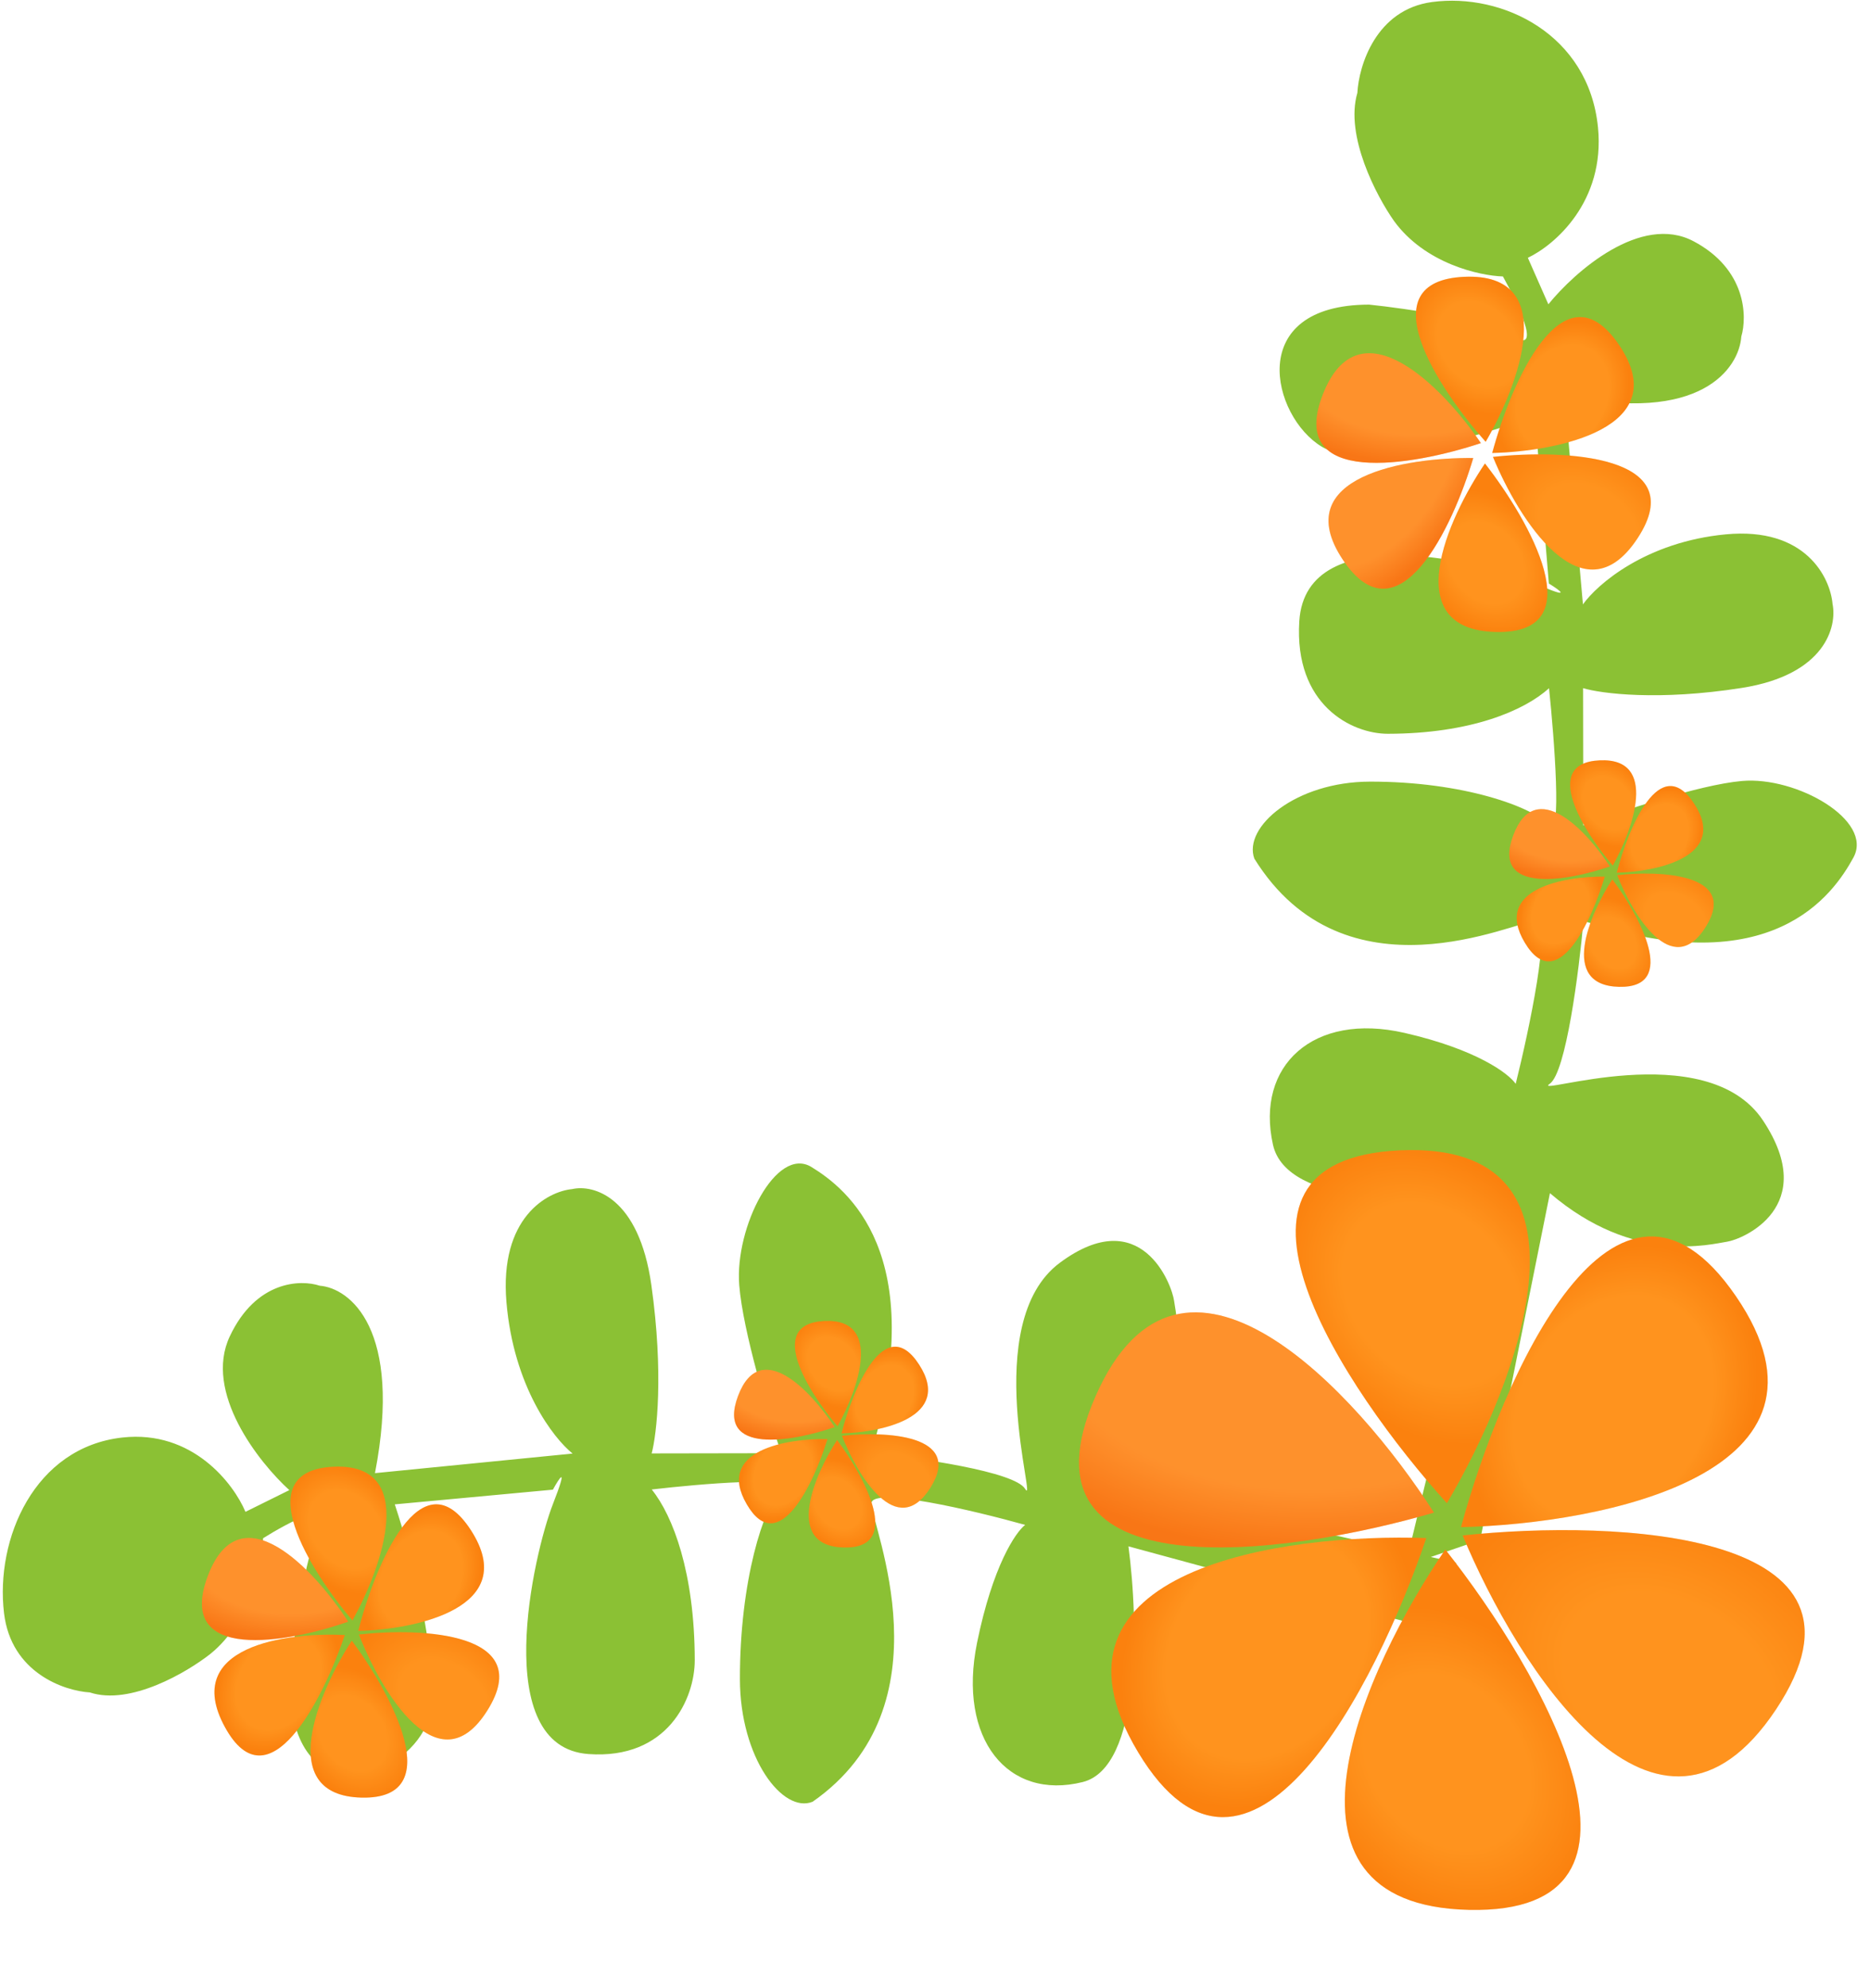<svg width="127" height="135" viewBox="0 0 127 135" fill="none" xmlns="http://www.w3.org/2000/svg">
<path d="M94.666 14.992C96.767 17.895 100.478 18.721 102.07 18.77C103.101 20.612 104.7 24.011 102.848 22.877C100.997 21.742 95.498 20.941 92.981 20.682C84.504 20.697 86.367 28.277 89.761 30.325C92.477 31.963 100.548 29.621 104.245 28.245L105.19 39.619C105.961 40.091 106.856 40.753 104.265 39.62C101.026 38.204 88.691 35.066 88.241 42.176C87.881 47.864 91.799 49.825 94.265 49.821C99.867 49.811 103.509 48.258 105.202 46.728C105.568 50.255 106.083 57.058 105.219 56.049C104.137 54.787 99.357 53.057 93.038 53.069C87.983 53.078 84.412 56.157 85.187 58.296C91.369 68.238 102.918 62.53 104.305 62.528C105.415 62.526 103.856 69.901 102.938 73.589C102.474 72.905 100.314 71.255 95.38 70.127C89.212 68.716 85.251 72.333 86.454 77.725C87.386 81.903 96.582 81.763 101.564 81.016L95.444 106.305L100.526 104.558L105.263 81.01C110.974 85.897 116.211 84.466 117.29 84.306C118.368 84.147 123.604 81.925 119.741 76.087C115.878 70.248 103.864 74.535 105.249 73.585C106.358 72.825 107.239 65.893 107.542 62.522C120.341 66.765 124.492 60.754 125.874 58.224C127.257 55.694 122.012 52.702 118.313 53.024C115.355 53.282 109.892 55.145 107.53 56.045L107.514 46.724C108.747 47.09 112.632 47.599 118.302 46.705C123.972 45.81 124.768 42.533 124.457 41.007C124.3 39.216 122.629 35.765 117.205 36.28C111.781 36.795 108.477 39.666 107.504 41.036L106.246 26.82C115.496 28.826 118.11 25.009 118.26 22.849C118.669 21.48 118.591 18.267 115.012 16.378C111.433 14.488 106.95 18.446 105.156 20.661L103.763 17.503C105.56 16.658 109.028 13.703 108.526 8.648C107.898 2.33 102.036 -0.503 97.26 0.137C93.439 0.649 92.284 4.464 92.185 6.307C91.327 9.216 93.481 13.309 94.666 14.992Z" fill="#8BC134"/>
<path d="M14.3 112.282C17.041 110.057 17.82 106.127 17.866 104.44C19.605 103.349 22.814 101.656 21.743 103.617C20.672 105.578 19.917 111.401 19.673 114.068C19.689 123.046 26.845 121.074 28.778 117.48C30.324 114.604 28.111 106.054 26.812 102.139L37.55 101.141C37.996 100.324 38.621 99.376 37.551 102.12C36.215 105.55 33.255 118.614 39.968 119.092C45.339 119.475 47.189 115.325 47.184 112.713C47.174 106.78 45.707 102.922 44.262 101.129C47.593 100.742 54.016 100.198 53.062 101.113C51.871 102.258 50.239 107.321 50.251 114.014C50.261 119.368 53.169 123.15 55.188 122.33C64.574 115.784 59.182 103.551 59.18 102.082C59.178 100.907 66.141 102.559 69.624 103.533C68.978 104.024 67.421 106.312 66.356 111.537C65.025 118.069 68.442 122.265 73.533 120.992C77.477 120.005 77.342 110.266 76.637 104.989L100.514 111.477L98.864 106.093L76.63 101.072C81.243 95.024 79.891 89.476 79.74 88.334C79.589 87.192 77.491 81.645 71.979 85.736C66.467 89.827 70.517 102.552 69.619 101.084C68.901 99.91 62.356 98.975 59.174 98.654C63.177 85.099 57.501 80.701 55.112 79.236C52.723 77.772 49.899 83.326 50.204 87.243C50.448 90.377 52.209 96.163 53.058 98.665L44.258 98.68C44.603 97.374 45.083 93.26 44.237 87.254C43.392 81.249 40.297 80.405 38.856 80.734C37.166 80.9 33.907 82.669 34.395 88.414C34.882 94.159 37.593 97.658 38.888 98.69L25.466 100.019C27.358 90.222 23.753 87.453 21.714 87.294C20.421 86.861 17.388 86.942 15.605 90.733C13.821 94.523 17.559 99.272 19.65 101.172L16.67 102.647C15.871 100.744 13.08 97.07 8.308 97.601C2.343 98.265 -0.331 104.472 0.274 109.531C0.759 113.579 4.361 114.802 6.101 114.908C8.847 115.817 12.711 113.536 14.3 112.282Z" fill="#8BC134"/>
<path d="M99.336 104.251C103.074 113.238 112.563 128.18 120.618 116.061C128.673 103.942 109.786 103.138 99.336 104.251Z" fill="#FF9900"/>
<path d="M99.336 104.251C103.074 113.238 112.563 128.18 120.618 116.061C128.673 103.942 109.786 103.138 99.336 104.251Z" fill="url(#paint0_radial_3064_727)" fill-opacity="0.2"/>
<path d="M98.157 105.205C92.67 113.224 85.309 129.344 99.761 129.671C114.213 129.998 104.713 113.497 98.157 105.205Z" fill="#FF9900"/>
<path d="M98.157 105.205C92.67 113.224 85.309 129.344 99.761 129.671C114.213 129.998 104.713 113.497 98.157 105.205Z" fill="url(#paint1_radial_3064_727)" fill-opacity="0.2"/>
<path d="M99.223 103.686C108.874 103.462 126.119 100.015 117.896 88.011C109.673 76.007 102.021 93.459 99.223 103.686Z" fill="#FF9900"/>
<path d="M99.223 103.686C108.874 103.462 126.119 100.015 117.896 88.011C109.673 76.007 102.021 93.459 99.223 103.686Z" fill="url(#paint2_radial_3064_727)" fill-opacity="0.2"/>
<path d="M96.864 104.429C87.217 104.083 69.798 106.507 77.299 118.975C84.799 131.443 93.468 114.473 96.864 104.429Z" fill="#FF9900"/>
<path d="M96.864 104.429C87.217 104.083 69.798 106.507 77.299 118.975C84.799 131.443 93.468 114.473 96.864 104.429Z" fill="url(#paint3_radial_3064_727)" fill-opacity="0.2"/>
<path d="M98.264 102.059C103.142 93.81 109.339 77.47 95.103 78.102C80.868 78.734 91.279 94.337 98.264 102.059Z" fill="#FF9900"/>
<path d="M98.264 102.059C103.142 93.81 109.339 77.47 95.103 78.102C80.868 78.734 91.279 94.337 98.264 102.059Z" fill="url(#paint4_radial_3064_727)" fill-opacity="0.2"/>
<path d="M97.384 102.698C92.144 94.516 80.208 81.491 74.382 94.852C68.555 108.212 87.289 105.649 97.384 102.698Z" fill="#FF9900"/>
<path d="M97.384 102.698C92.144 94.516 80.208 81.491 74.382 94.852C68.555 108.212 87.289 105.649 97.384 102.698Z" fill="url(#paint5_radial_3064_727)" fill-opacity="0.3"/>
<path d="M101.394 31.021C103.119 35.223 107.499 42.21 111.216 36.543C114.934 30.877 106.217 30.5 101.394 31.021Z" fill="#FF9900"/>
<path d="M101.394 31.021C103.119 35.223 107.499 42.21 111.216 36.543C114.934 30.877 106.217 30.5 101.394 31.021Z" fill="url(#paint6_radial_3064_727)" fill-opacity="0.2"/>
<path d="M100.85 31.467C98.317 35.216 94.921 42.754 101.591 42.907C108.261 43.06 103.876 35.344 100.85 31.467Z" fill="#FF9900"/>
<path d="M100.85 31.467C98.317 35.216 94.921 42.754 101.591 42.907C108.261 43.06 103.876 35.344 100.85 31.467Z" fill="url(#paint7_radial_3064_727)" fill-opacity="0.2"/>
<path d="M101.342 30.756C105.796 30.652 113.755 29.04 109.96 23.427C106.165 17.814 102.633 25.975 101.342 30.756Z" fill="#FF9900"/>
<path d="M101.342 30.756C105.796 30.652 113.755 29.04 109.96 23.427C106.165 17.814 102.633 25.975 101.342 30.756Z" fill="url(#paint8_radial_3064_727)" fill-opacity="0.2"/>
<path d="M100.899 29.996C103.151 26.139 106.01 18.499 99.44 18.794C92.87 19.089 97.675 26.385 100.899 29.996Z" fill="#FF9900"/>
<path d="M100.899 29.996C103.151 26.139 106.01 18.499 99.44 18.794C92.87 19.089 97.675 26.385 100.899 29.996Z" fill="url(#paint9_radial_3064_727)" fill-opacity="0.2"/>
<path d="M100.574 30.085C98.03 26.343 92.321 20.445 89.841 26.78C87.362 33.115 95.963 31.623 100.574 30.085Z" fill="#FF9900"/>
<path d="M100.574 30.085C98.03 26.343 92.321 20.445 89.841 26.78C87.362 33.115 95.963 31.623 100.574 30.085Z" fill="url(#paint10_radial_3064_727)" fill-opacity="0.3"/>
<path d="M100.055 31.099C95.531 31.041 87.425 32.341 91.198 38.003C94.97 43.664 98.674 35.759 100.055 31.099Z" fill="#FF9900"/>
<path d="M100.055 31.099C95.531 31.041 87.425 32.341 91.198 38.003C94.97 43.664 98.674 35.759 100.055 31.099Z" fill="url(#paint11_radial_3064_727)" fill-opacity="0.3"/>
<path d="M109.833 59.422C110.887 62.101 113.564 66.557 115.836 62.944C118.107 59.33 112.78 59.09 109.833 59.422Z" fill="#FF9900"/>
<path d="M109.833 59.422C110.887 62.101 113.564 66.557 115.836 62.944C118.107 59.33 112.78 59.09 109.833 59.422Z" fill="url(#paint12_radial_3064_727)" fill-opacity="0.2"/>
<path d="M109.5 59.706C107.953 62.097 105.877 66.903 109.954 67.001C114.03 67.099 111.35 62.178 109.5 59.706Z" fill="#FF9900"/>
<path d="M109.5 59.706C107.953 62.097 105.877 66.903 109.954 67.001C114.03 67.099 111.35 62.178 109.5 59.706Z" fill="url(#paint13_radial_3064_727)" fill-opacity="0.2"/>
<path d="M109.801 59.253C112.523 59.187 117.387 58.159 115.067 54.58C112.747 51 110.59 56.204 109.801 59.253Z" fill="#FF9900"/>
<path d="M109.801 59.253C112.523 59.187 117.387 58.159 115.067 54.58C112.747 51 110.59 56.204 109.801 59.253Z" fill="url(#paint14_radial_3064_727)" fill-opacity="0.2"/>
<path d="M108.985 59.519C106.262 59.488 101.365 60.342 103.556 64.002C105.747 67.662 108.088 62.538 108.985 59.519Z" fill="#FF9900"/>
<path d="M108.985 59.519C106.262 59.488 101.365 60.342 103.556 64.002C105.747 67.662 108.088 62.538 108.985 59.519Z" fill="url(#paint15_radial_3064_727)" fill-opacity="0.2"/>
<path d="M109.531 58.768C110.906 56.308 112.653 51.436 108.638 51.624C104.623 51.812 107.56 56.465 109.531 58.768Z" fill="#FF9900"/>
<path d="M109.531 58.768C110.906 56.308 112.653 51.436 108.638 51.624C104.623 51.812 107.56 56.465 109.531 58.768Z" fill="url(#paint16_radial_3064_727)" fill-opacity="0.2"/>
<path d="M109.332 58.825C107.777 56.439 104.288 52.677 102.773 56.717C101.257 60.757 106.514 59.805 109.332 58.825Z" fill="#FF9900"/>
<path d="M109.332 58.825C107.777 56.439 104.288 52.677 102.773 56.717C101.257 60.757 106.514 59.805 109.332 58.825Z" fill="url(#paint17_radial_3064_727)" fill-opacity="0.3"/>
<path d="M57.184 97.487C58.238 100.167 60.915 104.623 63.187 101.01C65.458 97.396 60.131 97.156 57.184 97.487Z" fill="#FF9900"/>
<path d="M57.184 97.487C58.238 100.167 60.915 104.623 63.187 101.01C65.458 97.396 60.131 97.156 57.184 97.487Z" fill="url(#paint18_radial_3064_727)" fill-opacity="0.2"/>
<path d="M56.851 97.772C55.304 100.162 53.228 104.969 57.304 105.067C61.381 105.165 58.701 100.244 56.851 97.772Z" fill="#FF9900"/>
<path d="M56.851 97.772C55.304 100.162 53.228 104.969 57.304 105.067C61.381 105.165 58.701 100.244 56.851 97.772Z" fill="url(#paint19_radial_3064_727)" fill-opacity="0.2"/>
<path d="M57.152 97.319C59.874 97.253 64.738 96.225 62.418 92.646C60.098 89.066 57.941 94.27 57.152 97.319Z" fill="#FF9900"/>
<path d="M57.152 97.319C59.874 97.253 64.738 96.225 62.418 92.646C60.098 89.066 57.941 94.27 57.152 97.319Z" fill="url(#paint20_radial_3064_727)" fill-opacity="0.2"/>
<path d="M56.194 97.712C53.472 97.653 48.566 98.456 50.718 102.138C52.87 105.821 55.266 100.722 56.194 97.712Z" fill="#FF9900"/>
<path d="M56.194 97.712C53.472 97.653 48.566 98.456 50.718 102.138C52.87 105.821 55.266 100.722 56.194 97.712Z" fill="url(#paint21_radial_3064_727)" fill-opacity="0.2"/>
<path d="M56.881 96.834C58.257 94.374 60.004 89.502 55.989 89.69C51.974 89.878 54.911 94.531 56.881 96.834Z" fill="#FF9900"/>
<path d="M56.881 96.834C58.257 94.374 60.004 89.502 55.989 89.69C51.974 89.878 54.911 94.531 56.881 96.834Z" fill="url(#paint22_radial_3064_727)" fill-opacity="0.2"/>
<path d="M56.682 96.89C55.127 94.504 51.639 90.742 50.123 94.782C48.608 98.822 53.865 97.871 56.682 96.89Z" fill="#FF9900"/>
<path d="M56.682 96.89C55.127 94.504 51.639 90.742 50.123 94.782C48.608 98.822 53.865 97.871 56.682 96.89Z" fill="url(#paint23_radial_3064_727)" fill-opacity="0.3"/>
<path d="M24.375 110.977C25.908 114.892 29.802 121.401 33.106 116.122C36.41 110.843 28.662 110.493 24.375 110.977Z" fill="#FF9900"/>
<path d="M24.375 110.977C25.908 114.892 29.802 121.401 33.106 116.122C36.41 110.843 28.662 110.493 24.375 110.977Z" fill="url(#paint24_radial_3064_727)" fill-opacity="0.2"/>
<path d="M23.891 111.392C21.64 114.885 18.621 121.906 24.55 122.049C30.479 122.193 26.581 115.004 23.891 111.392Z" fill="#FF9900"/>
<path d="M23.891 111.392C21.64 114.885 18.621 121.906 24.55 122.049C30.479 122.193 26.581 115.004 23.891 111.392Z" fill="url(#paint25_radial_3064_727)" fill-opacity="0.2"/>
<path d="M24.328 110.731C28.287 110.634 35.362 109.133 31.988 103.903C28.614 98.674 25.475 106.276 24.328 110.731Z" fill="#FF9900"/>
<path d="M24.328 110.731C28.287 110.634 35.362 109.133 31.988 103.903C28.614 98.674 25.475 106.276 24.328 110.731Z" fill="url(#paint26_radial_3064_727)" fill-opacity="0.2"/>
<path d="M23.417 111.012C19.462 110.811 12.294 111.776 15.266 117.244C18.238 122.712 21.938 115.368 23.417 111.012Z" fill="#FF9900"/>
<path d="M23.417 111.012C19.462 110.811 12.294 111.776 15.266 117.244C18.238 122.712 21.938 115.368 23.417 111.012Z" fill="url(#paint27_radial_3064_727)" fill-opacity="0.2"/>
<path d="M23.935 110.022C25.936 106.429 28.477 99.311 22.637 99.586C16.797 99.86 21.069 106.657 23.935 110.022Z" fill="#FF9900"/>
<path d="M23.935 110.022C25.936 106.429 28.477 99.311 22.637 99.586C16.797 99.86 21.069 106.657 23.935 110.022Z" fill="url(#paint28_radial_3064_727)" fill-opacity="0.2"/>
<path d="M23.645 110.104C21.384 106.619 16.309 101.123 14.105 107.025C11.901 112.927 19.547 111.537 23.645 110.104Z" fill="#FF9900"/>
<path d="M23.645 110.104C21.384 106.619 16.309 101.123 14.105 107.025C11.901 112.927 19.547 111.537 23.645 110.104Z" fill="url(#paint29_radial_3064_727)" fill-opacity="0.3"/>
<defs>
<radialGradient id="paint0_radial_3064_727" cx="0" cy="0" r="1" gradientUnits="userSpaceOnUse" gradientTransform="translate(113.395 114.474) rotate(-147.415) scale(16.055 11.636)">
<stop offset="0.49" stop-color="#FE7D94"/>
<stop offset="1" stop-color="#EA2548"/>
</radialGradient>
<radialGradient id="paint1_radial_3064_727" cx="0" cy="0" r="1" gradientUnits="userSpaceOnUse" gradientTransform="translate(98.249 119.627) rotate(-128.336) scale(11.287 8.873)">
<stop offset="0.573" stop-color="#FE7D94"/>
<stop offset="1" stop-color="#EA2548"/>
</radialGradient>
<radialGradient id="paint2_radial_3064_727" cx="0" cy="0" r="1" gradientUnits="userSpaceOnUse" gradientTransform="translate(109.574 95.61) rotate(120.188) scale(11.518 9.032)">
<stop offset="0.698" stop-color="#FE7D94"/>
<stop offset="1" stop-color="#EA2548"/>
</radialGradient>
<radialGradient id="paint3_radial_3064_727" cx="0" cy="0" r="1" gradientUnits="userSpaceOnUse" gradientTransform="translate(86.055 111.88) rotate(-56.429) scale(11.518 9.032)">
<stop offset="0.698" stop-color="#FE7D94"/>
<stop offset="1" stop-color="#EA2548"/>
</radialGradient>
<radialGradient id="paint4_radial_3064_727" cx="0" cy="0" r="1" gradientUnits="userSpaceOnUse" gradientTransform="translate(97.24 87.881) rotate(47.87) scale(11.118 8.752)">
<stop offset="0.615" stop-color="#FE7D94"/>
<stop offset="1" stop-color="#EA2548"/>
</radialGradient>
<radialGradient id="paint5_radial_3064_727" cx="0" cy="0" r="1" gradientUnits="userSpaceOnUse" gradientTransform="translate(88.019 92.205) rotate(-177.362) scale(36.121 20.246)">
<stop offset="0.443" stop-color="#FE7D94"/>
<stop offset="0.646" stop-color="#EA2548"/>
</radialGradient>
<radialGradient id="paint6_radial_3064_727" cx="0" cy="0" r="1" gradientUnits="userSpaceOnUse" gradientTransform="translate(107.883 35.801) rotate(-147.074) scale(7.439 5.42)">
<stop offset="0.49" stop-color="#FE7D94"/>
<stop offset="1" stop-color="#EA2548"/>
</radialGradient>
<radialGradient id="paint7_radial_3064_727" cx="0" cy="0" r="1" gradientUnits="userSpaceOnUse" gradientTransform="translate(100.893 38.21) rotate(-127.973) scale(5.251 4.115)">
<stop offset="0.573" stop-color="#FE7D94"/>
<stop offset="1" stop-color="#EA2548"/>
</radialGradient>
<radialGradient id="paint8_radial_3064_727" cx="0" cy="0" r="1" gradientUnits="userSpaceOnUse" gradientTransform="translate(106.119 26.98) rotate(119.864) scale(5.368 4.182)">
<stop offset="0.698" stop-color="#FE7D94"/>
<stop offset="1" stop-color="#EA2548"/>
</radialGradient>
<radialGradient id="paint9_radial_3064_727" cx="0" cy="0" r="1" gradientUnits="userSpaceOnUse" gradientTransform="translate(100.427 23.367) rotate(48.242) scale(5.169 4.063)">
<stop offset="0.615" stop-color="#FE7D94"/>
<stop offset="1" stop-color="#EA2548"/>
</radialGradient>
<radialGradient id="paint10_radial_3064_727" cx="0" cy="0" r="1" gradientUnits="userSpaceOnUse" gradientTransform="translate(96.091 25.329) rotate(-179.281) scale(16.671 9.467)">
<stop offset="0.443" stop-color="#FE7D94"/>
<stop offset="0.646" stop-color="#EA2548"/>
</radialGradient>
<radialGradient id="paint11_radial_3064_727" cx="0" cy="0" r="1" gradientUnits="userSpaceOnUse" gradientTransform="translate(93.588 32.049) rotate(125.668) scale(16.671 9.467)">
<stop offset="0.443" stop-color="#FE7D94"/>
<stop offset="0.646" stop-color="#EA2548"/>
</radialGradient>
<radialGradient id="paint12_radial_3064_727" cx="0" cy="0" r="1" gradientUnits="userSpaceOnUse" gradientTransform="translate(113.799 62.47) rotate(-145.95) scale(4.605 3.412)">
<stop offset="0.49" stop-color="#FE7D94"/>
<stop offset="1" stop-color="#EA2548"/>
</radialGradient>
<radialGradient id="paint13_radial_3064_727" cx="0" cy="0" r="1" gradientUnits="userSpaceOnUse" gradientTransform="translate(109.527 64.006) rotate(-126.797) scale(3.297 2.555)">
<stop offset="0.573" stop-color="#FE7D94"/>
<stop offset="1" stop-color="#EA2548"/>
</radialGradient>
<radialGradient id="paint14_radial_3064_727" cx="0" cy="0" r="1" gradientUnits="userSpaceOnUse" gradientTransform="translate(112.72 56.845) rotate(118.819) scale(3.388 2.582)">
<stop offset="0.698" stop-color="#FE7D94"/>
<stop offset="1" stop-color="#EA2548"/>
</radialGradient>
<radialGradient id="paint15_radial_3064_727" cx="0" cy="0" r="1" gradientUnits="userSpaceOnUse" gradientTransform="translate(105.982 61.821) rotate(-59.143) scale(3.388 2.582)">
<stop offset="0.698" stop-color="#FE7D94"/>
<stop offset="1" stop-color="#EA2548"/>
</radialGradient>
<radialGradient id="paint16_radial_3064_727" cx="0" cy="0" r="1" gradientUnits="userSpaceOnUse" gradientTransform="translate(109.241 54.54) rotate(49.45) scale(3.236 2.529)">
<stop offset="0.615" stop-color="#FE7D94"/>
<stop offset="1" stop-color="#EA2548"/>
</radialGradient>
<radialGradient id="paint17_radial_3064_727" cx="0" cy="0" r="1" gradientUnits="userSpaceOnUse" gradientTransform="translate(106.592 55.791) rotate(-179.246) scale(10.188 6.037)">
<stop offset="0.443" stop-color="#FE7D94"/>
<stop offset="0.646" stop-color="#EA2548"/>
</radialGradient>
<radialGradient id="paint18_radial_3064_727" cx="0" cy="0" r="1" gradientUnits="userSpaceOnUse" gradientTransform="translate(61.15 100.536) rotate(-145.95) scale(4.605 3.412)">
<stop offset="0.49" stop-color="#FE7D94"/>
<stop offset="1" stop-color="#EA2548"/>
</radialGradient>
<radialGradient id="paint19_radial_3064_727" cx="0" cy="0" r="1" gradientUnits="userSpaceOnUse" gradientTransform="translate(56.878 102.072) rotate(-126.797) scale(3.297 2.555)">
<stop offset="0.573" stop-color="#FE7D94"/>
<stop offset="1" stop-color="#EA2548"/>
</radialGradient>
<radialGradient id="paint20_radial_3064_727" cx="0" cy="0" r="1" gradientUnits="userSpaceOnUse" gradientTransform="translate(60.071 94.911) rotate(118.819) scale(3.388 2.582)">
<stop offset="0.698" stop-color="#FE7D94"/>
<stop offset="1" stop-color="#EA2548"/>
</radialGradient>
<radialGradient id="paint21_radial_3064_727" cx="0" cy="0" r="1" gradientUnits="userSpaceOnUse" gradientTransform="translate(53.167 99.983) rotate(-58.54) scale(3.388 2.582)">
<stop offset="0.698" stop-color="#FE7D94"/>
<stop offset="1" stop-color="#EA2548"/>
</radialGradient>
<radialGradient id="paint22_radial_3064_727" cx="0" cy="0" r="1" gradientUnits="userSpaceOnUse" gradientTransform="translate(56.592 92.606) rotate(49.45) scale(3.236 2.529)">
<stop offset="0.615" stop-color="#FE7D94"/>
<stop offset="1" stop-color="#EA2548"/>
</radialGradient>
<radialGradient id="paint23_radial_3064_727" cx="0" cy="0" r="1" gradientUnits="userSpaceOnUse" gradientTransform="translate(53.943 93.857) rotate(-179.246) scale(10.188 6.037)">
<stop offset="0.443" stop-color="#FE7D94"/>
<stop offset="0.646" stop-color="#EA2548"/>
</radialGradient>
<radialGradient id="paint24_radial_3064_727" cx="0" cy="0" r="1" gradientUnits="userSpaceOnUse" gradientTransform="translate(30.143 115.431) rotate(-145.834) scale(6.708 4.977)">
<stop offset="0.49" stop-color="#FE7D94"/>
<stop offset="1" stop-color="#EA2548"/>
</radialGradient>
<radialGradient id="paint25_radial_3064_727" cx="0" cy="0" r="1" gradientUnits="userSpaceOnUse" gradientTransform="translate(23.929 117.674) rotate(-126.678) scale(4.809 3.722)">
<stop offset="0.573" stop-color="#FE7D94"/>
<stop offset="1" stop-color="#EA2548"/>
</radialGradient>
<radialGradient id="paint26_radial_3064_727" cx="0" cy="0" r="1" gradientUnits="userSpaceOnUse" gradientTransform="translate(28.574 107.213) rotate(118.714) scale(4.945 3.76)">
<stop offset="0.698" stop-color="#FE7D94"/>
<stop offset="1" stop-color="#EA2548"/>
</radialGradient>
<radialGradient id="paint27_radial_3064_727" cx="0" cy="0" r="1" gradientUnits="userSpaceOnUse" gradientTransform="translate(18.919 114.2) rotate(-56.979) scale(4.945 3.76)">
<stop offset="0.698" stop-color="#FE7D94"/>
<stop offset="1" stop-color="#EA2548"/>
</radialGradient>
<radialGradient id="paint28_radial_3064_727" cx="0" cy="0" r="1" gradientUnits="userSpaceOnUse" gradientTransform="translate(23.514 103.845) rotate(49.573) scale(4.719 3.685)">
<stop offset="0.615" stop-color="#FE7D94"/>
<stop offset="1" stop-color="#EA2548"/>
</radialGradient>
<radialGradient id="paint29_radial_3064_727" cx="0" cy="0" r="1" gradientUnits="userSpaceOnUse" gradientTransform="translate(19.66 105.673) rotate(-179.242) scale(14.819 8.819)">
<stop offset="0.443" stop-color="#FE7D94"/>
<stop offset="0.646" stop-color="#EA2548"/>
</radialGradient>
</defs>
</svg>
